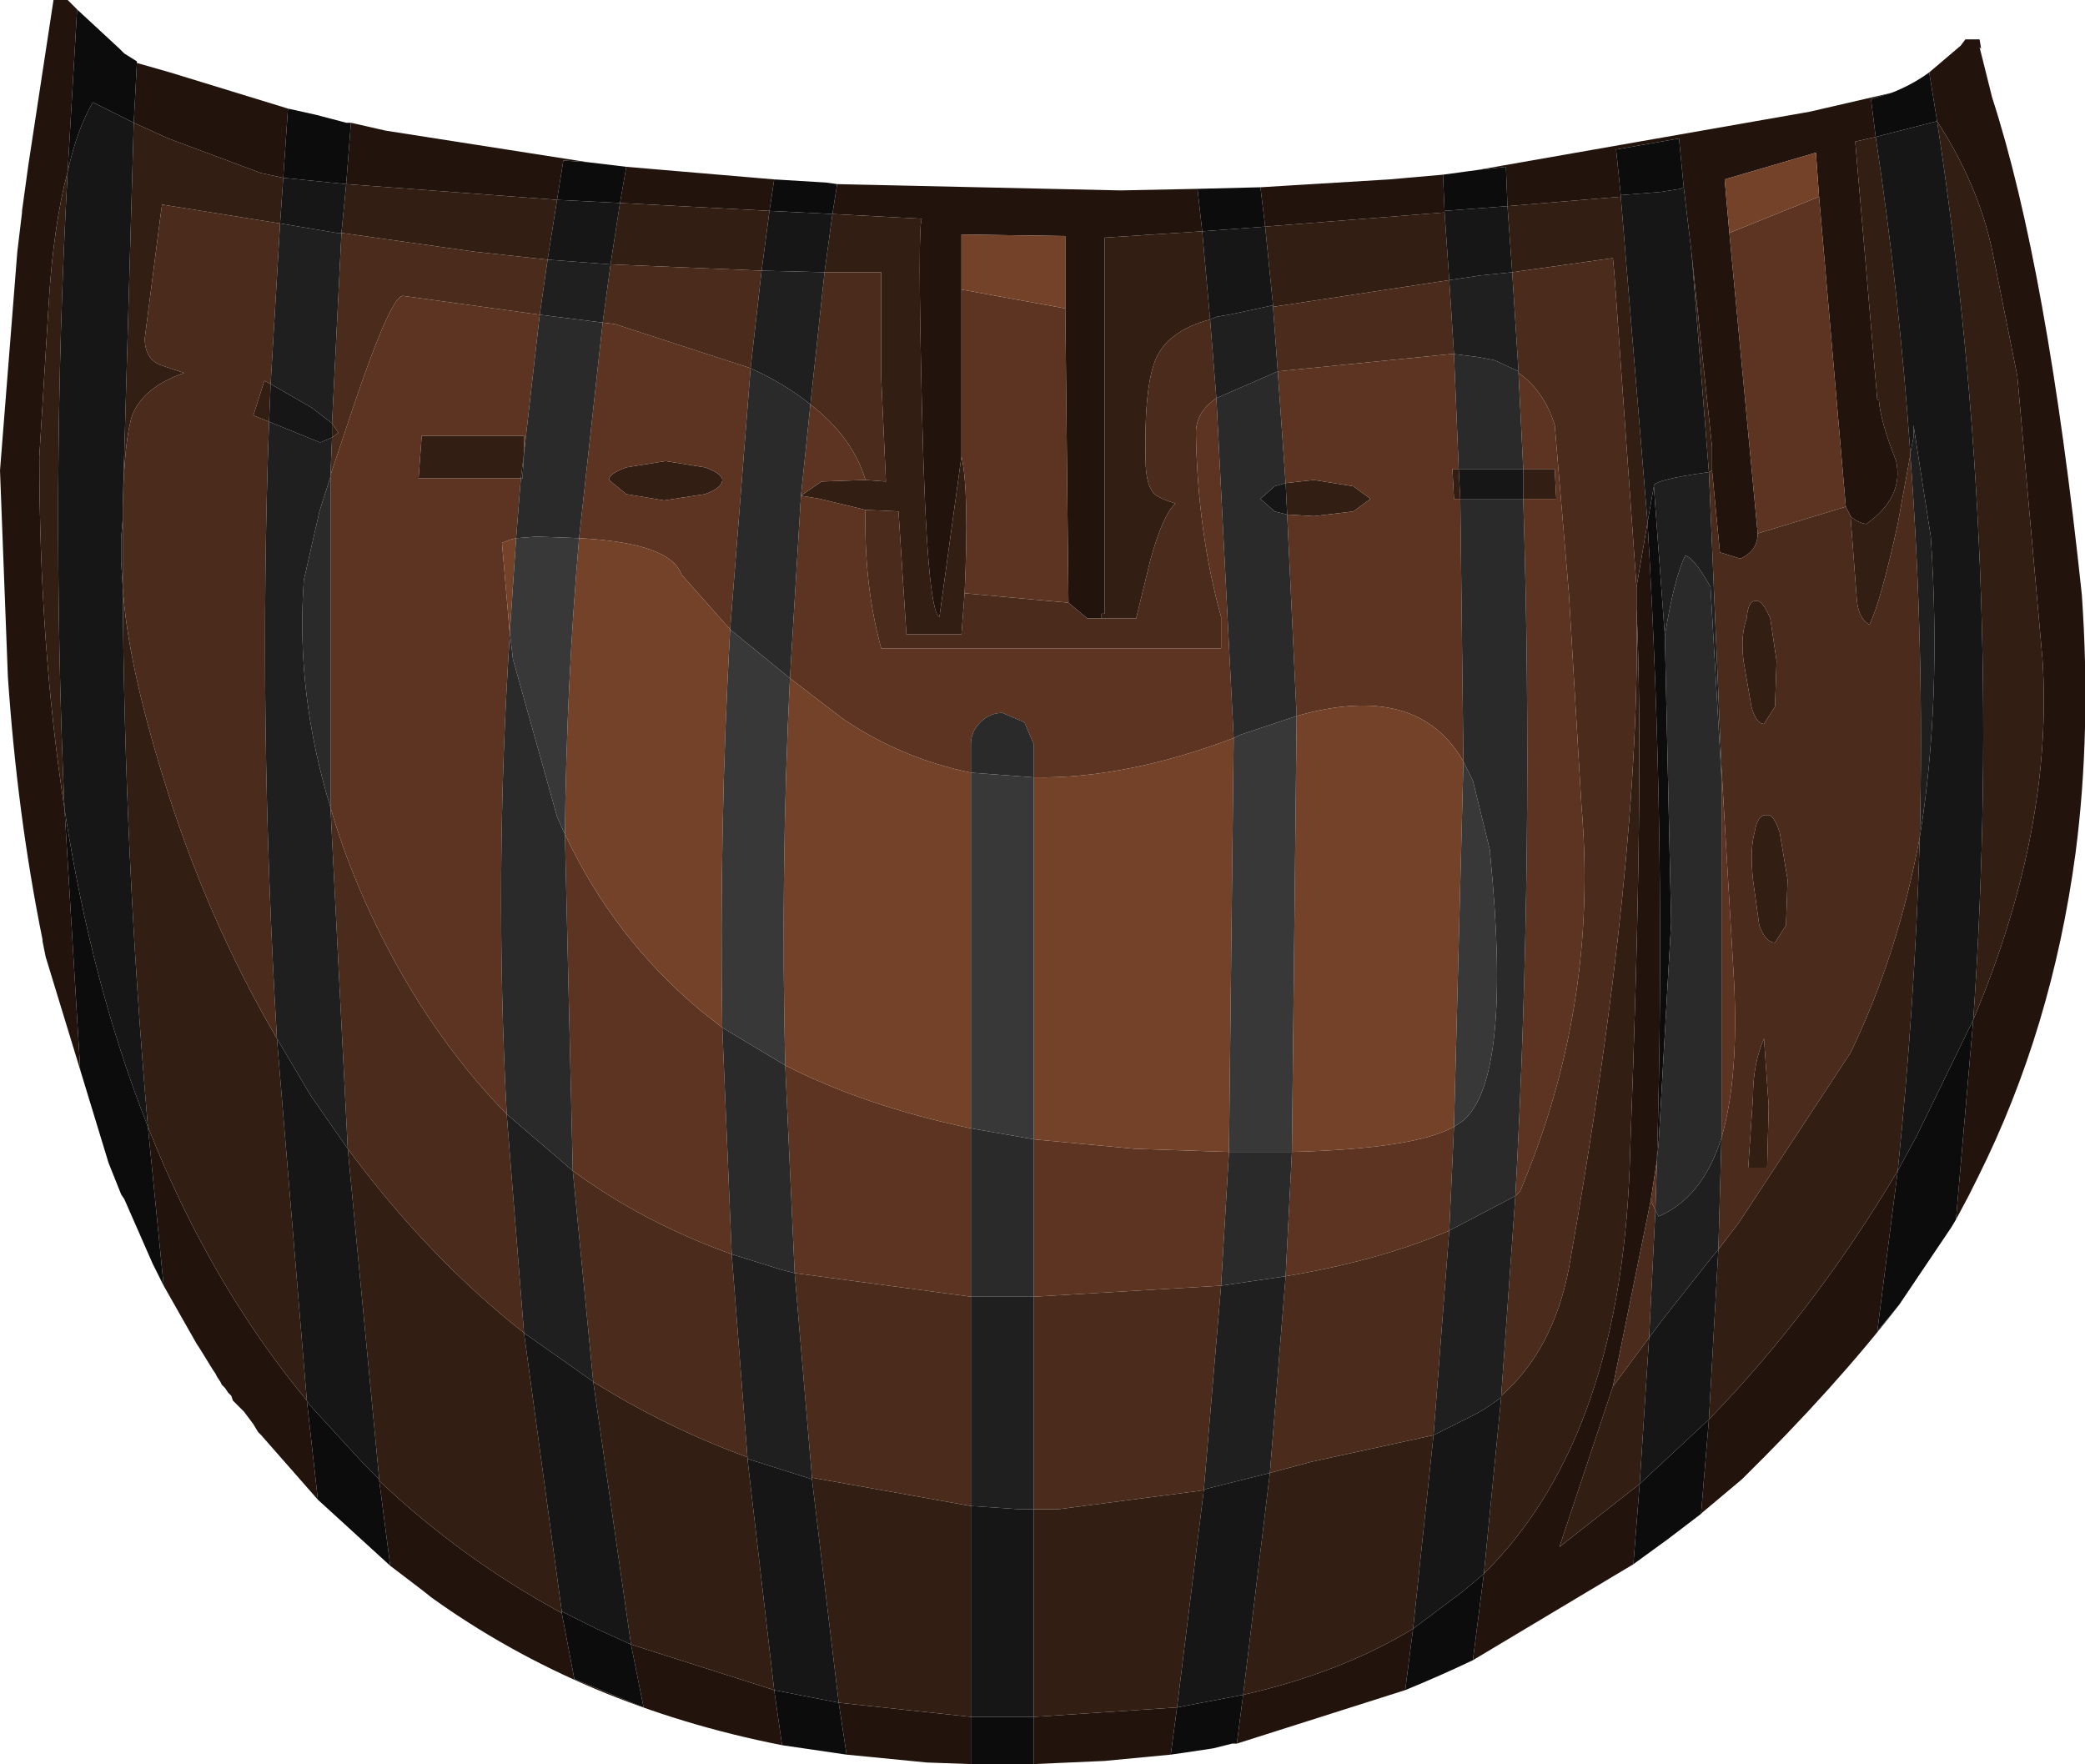 <?xml version="1.0" encoding="UTF-8" standalone="no"?>
<svg xmlns:ffdec="https://www.free-decompiler.com/flash" xmlns:xlink="http://www.w3.org/1999/xlink" ffdec:objectType="shape" height="56.05px" width="66.25px" xmlns="http://www.w3.org/2000/svg">
  <g transform="matrix(1.0, 0.0, 0.0, 1.0, 28.5, 17.35)">
    <path d="M9.55 -11.35 L9.7 -10.0 6.6 -9.8 6.6 -8.6 6.6 2.15 6.5 2.15 6.5 2.3 6.05 2.3 5.45 1.8 5.35 -7.55 5.35 -9.85 2.05 -9.9 2.05 -8.15 2.05 -2.85 1.35 2.25 Q0.95 2.1 0.8 -4.15 0.65 -10.4 0.8 -10.4 L-2.05 -10.55 -1.9 -11.5 7.1 -11.3 9.55 -11.35 M11.7 -10.15 L11.55 -11.4 15.65 -11.65 17.35 -11.8 17.4 -10.65 17.4 -10.6 11.7 -10.15 M19.4 -10.8 L19.35 -12.05 18.45 -11.95 29.0 -13.8 31.6 -14.4 30.95 -14.2 31.1 -13.0 30.45 -12.85 31.15 -4.65 31.2 -4.65 Q31.25 -3.95 31.75 -2.7 32.0 -1.55 30.8 -0.7 30.5 -0.75 30.3 -0.95 L30.15 -1.25 29.3 -11.1 29.2 -12.5 26.3 -11.65 26.45 -9.95 27.35 -0.4 Q27.35 0.15 26.8 0.4 L26.15 0.2 25.9 -2.4 25.9 -3.15 25.25 -9.3 25.0 -11.4 24.85 -12.95 22.85 -12.6 23.0 -11.15 23.0 -11.1 19.4 -10.8 M23.5 1.3 L23.85 -0.75 Q24.45 9.4 24.15 19.45 L24.15 19.5 23.95 20.8 22.75 26.7 21.05 31.8 23.6 29.8 23.4 32.35 18.3 35.4 18.65 32.65 Q23.1 28.25 23.3 19.15 23.75 7.3 23.5 2.0 L23.5 1.3 M32.8 -15.05 L33.8 -15.9 33.95 -16.1 34.4 -16.1 34.45 -15.8 34.4 -15.85 34.8 -14.25 Q36.55 -8.85 37.65 1.55 37.95 5.9 37.45 9.75 36.7 15.35 34.35 20.05 L34.15 20.45 34.05 20.65 33.65 21.4 34.2 15.05 Q36.75 9.0 36.4 3.6 L35.6 -5.4 34.8 -9.4 Q34.35 -11.5 33.05 -13.5 L32.8 -15.05 M31.85 24.1 Q29.8 26.75 26.85 29.65 L25.6 30.7 25.55 30.75 25.8 27.75 Q29.15 24.3 31.8 19.85 L31.15 24.95 31.85 24.1 M16.15 36.35 L10.8 38.05 11.0 36.5 Q14.1 35.8 16.4 34.4 L16.15 36.35 M8.7 38.4 L6.6 38.6 4.35 38.7 4.35 37.2 8.9 36.9 8.7 38.4 M2.35 38.7 L0.95 38.65 -1.6 38.4 -1.85 36.75 2.35 37.2 2.35 38.7 M-3.65 38.1 Q-10.0 36.85 -14.8 33.4 L-15.05 33.2 -16.1 32.4 -16.45 29.7 Q-13.8 32.2 -10.65 33.9 L-10.25 36.0 -8.05 36.9 -8.45 34.9 -3.9 36.35 -3.65 38.1 M-18.4 30.3 L-20.2 28.25 -20.3 28.15 -20.45 27.9 -20.75 27.5 -20.85 27.4 -21.0 27.25 -21.1 27.15 -21.15 27.0 -21.25 26.9 -21.35 26.75 -21.45 26.65 -21.5 26.55 -21.6 26.4 -21.65 26.3 -21.75 26.15 -22.15 25.5 -22.25 25.35 -23.3 23.5 -23.8 18.45 Q-21.85 23.4 -18.75 27.15 L-18.4 30.3 M-25.95 16.65 L-27.05 13.05 -27.15 12.55 -27.15 12.5 Q-27.95 8.55 -28.25 4.15 L-28.5 -2.4 -27.95 -9.35 -27.8 -10.6 -27.8 -10.65 -27.6 -12.1 -26.8 -17.35 -26.35 -17.35 -26.05 -17.05 -26.35 -11.9 Q-26.8 -10.2 -26.95 -7.75 L-27.25 -2.85 Q-27.25 3.15 -26.45 8.35 L-25.95 16.65 M-24.15 -15.35 L-23.1 -15.05 -19.35 -13.9 -19.5 -11.7 -20.2 -11.85 -23.15 -12.95 -24.25 -13.45 -24.15 -15.35 M-17.35 -13.45 L-16.25 -13.2 -9.85 -12.2 -10.6 -12.25 -10.8 -11.0 -17.5 -11.5 -17.35 -13.45 M-8.6 -12.05 L-3.9 -11.65 -4.05 -10.65 -8.8 -10.9 -8.6 -12.05" fill="#22140d" fill-rule="evenodd" stroke="none"/>
    <path d="M-2.05 -10.55 L0.8 -10.4 Q0.65 -10.4 0.8 -4.15 0.95 2.1 1.35 2.25 L2.05 -2.85 Q2.3 -1.75 2.15 1.5 L2.05 2.8 0.3 2.8 0.05 -1.1 -1.0 -1.15 -2.45 -1.5 -3.05 -1.6 -2.4 -2.05 -1.0 -2.1 -0.35 -2.05 -0.5 -5.35 -0.5 -8.7 -2.3 -8.7 -2.05 -10.55 M6.5 2.3 L6.5 2.15 6.6 2.15 6.6 -8.6 6.6 -9.8 9.7 -10.0 9.95 -7.2 Q8.65 -6.85 8.25 -6.0 7.85 -5.15 7.9 -2.75 7.9 -1.85 8.25 -1.6 8.4 -1.5 8.85 -1.35 8.45 -1.0 8.05 0.45 L7.6 2.3 6.5 2.3 M11.95 -7.65 L11.7 -10.15 17.4 -10.6 17.55 -8.45 11.95 -7.6 11.95 -7.65 M19.55 -8.7 L19.4 -10.8 23.0 -11.1 23.85 -0.75 23.5 1.3 22.8 -8.6 22.75 -9.15 19.55 -8.7 M25.25 -9.3 L25.9 -3.15 25.9 -2.4 25.8 -2.35 25.25 -9.3 M30.3 -0.95 Q30.5 -0.75 30.8 -0.7 32.0 -1.55 31.75 -2.7 31.25 -3.95 31.2 -4.65 L31.15 -4.65 30.45 -12.85 31.1 -13.0 Q31.85 -8.0 32.2 -2.95 L32.2 -2.9 31.8 -0.7 Q31.25 1.8 30.9 2.5 30.55 2.3 30.5 1.7 L30.3 -0.95 M12.4 -1.0 L12.35 -2.0 13.25 -2.1 14.5 -1.9 15.05 -1.5 14.5 -1.1 13.25 -0.95 12.4 -1.0 M17.9 -1.5 L17.7 -1.5 17.65 -2.45 17.85 -2.45 17.9 -1.5 M19.9 -1.5 L19.9 -2.45 20.9 -2.45 20.95 -1.5 19.9 -1.5 M26.1 22.35 L26.75 21.5 30.3 16.1 Q31.8 13.0 32.5 9.25 32.35 14.5 31.8 19.85 29.15 24.3 25.8 27.75 L26.1 22.35 M33.05 -13.5 Q34.35 -11.5 34.8 -9.4 L35.6 -5.4 36.4 3.6 Q36.75 9.0 34.2 15.05 35.2 0.6 33.05 -13.5 M27.3 1.75 Q27.5 1.7 27.75 2.3 L27.95 3.65 27.9 5.1 27.55 5.65 Q27.3 5.65 27.15 5.1 L26.9 3.65 Q26.8 2.85 27.0 2.3 27.05 1.7 27.3 1.75 M23.5 2.0 Q23.75 7.3 23.3 19.15 23.1 28.25 18.65 32.65 L19.2 27.05 19.2 27.0 Q20.85 25.55 21.35 22.95 23.65 10.0 23.5 2.0 M27.25 9.1 Q27.35 8.5 27.65 8.55 27.85 8.5 28.05 9.1 L28.3 10.6 28.25 12.05 27.9 12.6 Q27.6 12.6 27.4 12.05 L27.2 10.6 Q27.1 9.65 27.25 9.1 M27.2 17.5 Q27.2 16.45 27.55 15.65 L27.7 17.8 27.65 19.75 27.05 19.75 27.2 17.5 M22.75 26.7 L23.9 25.15 23.6 29.8 21.05 31.8 22.75 26.7 M11.85 29.45 L13.15 29.1 17.05 28.25 16.4 34.4 Q14.1 35.8 11.0 36.5 L11.85 29.45 M4.35 30.6 L5.15 30.6 9.75 30.0 8.9 36.9 4.35 37.2 4.35 30.6 M2.35 30.5 L2.35 37.2 -1.85 36.75 -2.7 29.65 -2.7 29.6 2.35 30.5 M-24.25 -13.45 L-23.15 -12.95 -20.2 -11.85 -19.5 -11.7 -19.6 -10.25 -23.35 -10.85 -23.4 -10.5 -23.9 -6.6 Q-23.9 -5.95 -23.4 -5.75 L-22.65 -5.5 Q-23.95 -5.05 -24.3 -4.15 -24.55 -3.4 -24.6 -1.25 L-24.25 -13.45 M-26.45 8.35 Q-27.25 3.15 -27.25 -2.85 L-26.95 -7.75 Q-26.8 -10.2 -26.35 -11.9 -26.9 -1.85 -26.45 8.35 M-24.6 1.3 Q-24.45 3.7 -23.3 7.4 -21.95 11.8 -19.7 15.65 L-18.75 27.15 Q-21.85 23.4 -23.8 18.45 -24.55 9.8 -24.6 1.3 M-19.95 -3.95 L-20.45 -4.15 -20.1 -5.25 -19.9 -5.15 -19.95 -3.95 M-17.65 -9.95 L-17.5 -11.5 -10.8 -11.0 -11.1 -9.1 -13.4 -9.35 -17.65 -9.95 M-9.1 -8.95 L-8.8 -10.9 -4.05 -10.65 -4.3 -8.75 -9.1 -8.95 M-17.95 -3.9 L-17.75 -3.6 -17.95 -3.45 -17.95 -3.9 M-11.85 -2.95 L-11.95 -2.15 -15.2 -2.15 -15.1 -3.5 -11.85 -3.5 -11.85 -2.95 M-4.75 28.95 L-4.75 29.0 -3.9 36.35 -8.45 34.9 -9.65 26.55 Q-7.35 28.0 -4.75 28.95 M-7.35 -2.7 L-6.1 -2.5 Q-5.55 -2.3 -5.55 -2.1 -5.55 -1.85 -6.1 -1.65 L-7.4 -1.45 -8.6 -1.65 -9.15 -2.1 Q-9.15 -2.3 -8.6 -2.5 L-7.35 -2.7 M-10.65 33.85 L-10.65 33.9 Q-13.8 32.2 -16.45 29.7 L-16.45 29.65 -17.45 19.15 Q-14.9 22.6 -11.85 25.0 L-10.65 33.85" fill="#331e13" fill-rule="evenodd" stroke="none"/>
    <path d="M5.45 1.8 L6.05 2.3 6.5 2.3 7.6 2.3 8.05 0.45 Q8.45 -1.0 8.85 -1.35 8.4 -1.5 8.25 -1.6 7.9 -1.85 7.9 -2.75 7.85 -5.15 8.25 -6.0 8.65 -6.85 9.95 -7.2 L10.15 -4.7 Q9.5 -4.25 9.5 -3.6 9.55 -0.45 10.3 2.25 L10.3 3.25 -0.5 3.25 Q-1.05 1.25 -1.0 -1.15 L0.05 -1.1 0.3 2.8 2.05 2.8 2.15 1.5 5.45 1.8 M25.9 -2.4 L26.15 0.2 26.8 0.4 Q27.35 0.15 27.35 -0.4 L30.15 -1.25 30.3 -0.95 30.5 1.7 Q30.55 2.3 30.9 2.5 31.25 1.8 31.8 -0.7 L32.2 -2.9 Q32.65 3.15 32.5 9.25 31.8 13.0 30.3 16.1 L26.75 21.5 26.1 22.35 26.2 18.8 Q26.75 16.9 26.6 13.85 L26.2 7.05 25.8 -2.35 25.9 -2.4 M17.55 -8.45 L17.7 -6.1 17.6 -6.1 12.1 -5.55 11.95 -7.6 17.55 -8.45 M19.75 -5.55 L19.55 -8.7 22.75 -9.15 22.8 -8.6 23.5 1.3 23.5 2.0 Q23.65 10.0 21.35 22.95 20.85 25.55 19.2 27.0 L19.65 20.65 19.8 20.5 Q22.3 14.6 21.75 8.25 L21.35 1.5 20.9 -3.85 Q20.55 -4.95 19.75 -5.5 L19.75 -5.55 M27.3 1.75 Q27.05 1.7 27.0 2.3 26.8 2.85 26.9 3.65 L27.15 5.1 Q27.3 5.65 27.55 5.65 L27.9 5.1 27.95 3.65 27.75 2.3 Q27.5 1.7 27.3 1.75 M27.25 9.1 Q27.1 9.65 27.2 10.6 L27.4 12.05 Q27.6 12.6 27.9 12.6 L28.25 12.05 28.3 10.6 28.05 9.1 Q27.85 8.5 27.65 8.55 27.35 8.5 27.25 9.1 M24.1 21.1 L23.9 25.15 22.75 26.7 23.95 20.8 24.1 21.1 M27.2 17.5 L27.05 19.75 27.65 19.75 27.7 17.8 27.55 15.65 Q27.2 16.45 27.2 17.5 M12.35 23.2 Q15.35 22.7 17.55 21.75 L17.05 28.25 13.15 29.1 11.85 29.45 12.35 23.2 M4.35 23.85 L10.3 23.5 9.75 30.0 5.15 30.6 4.35 30.6 4.35 23.85 M-3.25 23.1 L2.35 23.85 2.35 30.5 -2.7 29.6 -3.25 23.1 M-24.6 -1.25 Q-24.55 -3.4 -24.3 -4.15 -23.95 -5.05 -22.65 -5.5 L-23.4 -5.75 Q-23.9 -5.95 -23.9 -6.6 L-23.4 -10.5 -23.35 -10.85 -19.6 -10.25 -19.9 -5.15 -20.1 -5.25 -20.45 -4.15 -19.95 -3.95 Q-20.3 5.55 -19.7 15.65 -21.95 11.8 -23.3 7.4 -24.45 3.7 -24.6 1.3 L-24.6 -0.85 -24.6 -1.25 M-17.45 19.15 L-18.0 8.3 Q-17.3 10.75 -15.9 13.3 -14.4 16.0 -12.4 18.05 L-11.85 25.0 Q-14.9 22.6 -17.45 19.15 M-18.0 -2.25 L-17.95 -3.45 -17.75 -3.6 -17.95 -3.9 -17.65 -9.95 -13.4 -9.35 -11.1 -9.1 -11.35 -7.35 -15.7 -7.95 Q-16.1 -7.95 -17.4 -4.05 L-18.0 -2.25 M-9.35 -7.1 L-9.1 -8.95 -4.3 -8.75 -4.65 -5.65 -8.95 -7.05 -9.35 -7.1 M-2.3 -8.7 L-0.5 -8.7 -0.5 -5.35 -0.35 -2.05 -1.0 -2.1 Q-1.4 -3.45 -2.75 -4.5 L-2.3 -8.7 M-10.3 19.85 Q-8.05 21.5 -5.25 22.5 L-4.75 28.95 Q-7.35 28.0 -9.65 26.55 L-10.3 19.85" fill="#4a2b1c" fill-rule="evenodd" stroke="none"/>
    <path d="M2.05 -2.85 L2.05 -8.15 5.35 -7.55 5.45 1.8 2.15 1.5 Q2.3 -1.75 2.05 -2.85 M27.35 -0.4 L26.45 -9.95 29.3 -11.1 30.15 -1.25 27.35 -0.4 M12.4 -1.0 L13.25 -0.95 14.5 -1.1 15.05 -1.5 14.5 -1.9 13.25 -2.1 12.35 -2.0 12.1 -5.55 17.6 -6.1 17.7 -6.1 17.85 -2.45 17.65 -2.45 17.7 -1.5 17.9 -1.5 18.0 6.85 Q16.55 4.3 12.7 5.4 L12.4 -1.0 M19.9 -2.45 L19.75 -5.5 Q20.55 -4.95 20.9 -3.85 L21.35 1.5 21.75 8.25 Q22.3 14.6 19.8 20.5 L19.65 20.65 Q20.25 9.65 19.9 -1.5 L20.95 -1.5 20.9 -2.45 19.9 -2.45 M-1.0 -1.15 Q-1.05 1.25 -0.5 3.25 L10.3 3.25 10.3 2.25 Q9.55 -0.45 9.5 -3.6 9.5 -4.25 10.15 -4.7 L10.7 6.1 Q7.25 7.4 4.35 7.35 L4.35 6.3 4.05 5.6 3.35 5.3 Q2.95 5.3 2.65 5.6 2.35 5.9 2.35 6.3 L2.35 7.2 Q0.15 6.75 -1.7 5.5 L-3.4 4.2 -3.05 -1.6 -2.45 -1.5 -1.0 -1.15 M26.2 7.05 L26.6 13.85 Q26.75 16.9 26.2 18.8 L26.2 7.35 26.2 7.05 M24.15 19.5 L24.1 21.1 23.95 20.8 24.15 19.5 M12.55 19.25 Q16.45 19.15 17.7 18.45 L17.55 21.75 Q15.35 22.7 12.35 23.2 L12.55 19.25 M4.35 18.85 L7.55 19.15 10.55 19.25 10.3 23.5 4.35 23.85 4.35 18.85 M2.35 18.5 L2.35 23.85 -3.25 23.1 -3.55 16.5 Q-1.0 17.8 2.35 18.5 M-18.0 -2.2 L-18.0 -2.25 -17.4 -4.05 Q-16.1 -7.95 -15.7 -7.95 L-11.35 -7.35 -11.85 -2.95 -11.85 -3.5 -15.1 -3.5 -15.2 -2.15 -11.95 -2.15 -12.1 -0.25 -12.3 -0.2 -12.55 -0.1 -12.3 2.8 Q-12.8 10.4 -12.4 18.05 -14.4 16.0 -15.9 13.3 -17.3 10.75 -18.0 8.3 L-18.0 -2.2 M-1.0 -2.1 L-2.4 -2.05 -3.05 -1.6 -2.75 -4.5 Q-1.4 -3.45 -1.0 -2.1 M-4.65 -5.65 L-5.3 2.65 -6.85 0.9 Q-7.2 -0.1 -10.1 -0.25 L-9.35 -7.1 -8.95 -7.05 -4.65 -5.65 M-5.55 15.3 L-5.25 22.5 Q-8.05 21.5 -10.3 19.85 L-10.55 9.15 Q-9.0 12.45 -6.25 14.75 L-5.55 15.3 M-7.35 -2.7 L-8.6 -2.5 Q-9.15 -2.3 -9.15 -2.1 L-8.6 -1.65 -7.4 -1.45 -6.1 -1.65 Q-5.55 -1.85 -5.55 -2.1 -5.55 -2.3 -6.1 -2.5 L-7.35 -2.7" fill="#5c3421" fill-rule="evenodd" stroke="none"/>
    <path d="M2.05 -8.15 L2.05 -9.9 5.35 -9.85 5.35 -7.55 2.05 -8.15 M26.45 -9.95 L26.3 -11.65 29.2 -12.5 29.3 -11.1 26.45 -9.95 M-3.4 4.2 L-1.7 5.5 Q0.15 6.75 2.35 7.2 L2.35 18.5 Q-1.0 17.8 -3.55 16.5 -3.7 10.3 -3.4 4.2 M4.35 7.35 Q7.25 7.4 10.7 6.1 L10.55 19.25 7.55 19.15 4.35 18.85 4.35 7.35 M12.7 5.4 Q16.55 4.3 18.0 6.85 L17.7 18.45 Q16.45 19.15 12.55 19.25 L12.7 5.4 M-12.3 2.8 L-12.55 -0.1 -12.3 -0.2 -12.1 -0.25 -12.3 2.75 -12.3 2.8 M-10.55 9.15 Q-10.5 4.4 -10.1 -0.25 -7.2 -0.1 -6.85 0.9 L-5.3 2.65 Q-5.65 8.9 -5.55 15.3 L-6.25 14.75 Q-9.0 12.45 -10.55 9.15" fill="#744229" fill-rule="evenodd" stroke="none"/>
    <path d="M9.7 -10.0 L9.55 -11.35 11.55 -11.4 11.7 -10.15 9.7 -10.0 M-1.9 -11.5 L-2.05 -10.55 -4.05 -10.65 -3.9 -11.65 -2.25 -11.55 -1.9 -11.5 M17.4 -10.65 L17.35 -11.8 18.45 -11.95 19.35 -12.05 19.4 -10.8 17.4 -10.65 M23.0 -11.15 L22.85 -12.6 24.85 -12.95 25.0 -11.4 24.9 -11.35 24.25 -11.25 23.0 -11.15 M31.1 -13.0 L30.95 -14.2 31.6 -14.4 Q32.25 -14.65 32.8 -15.05 L33.05 -13.5 31.1 -13.0 M33.65 21.4 L33.5 21.65 31.85 24.1 31.15 24.95 31.8 19.85 32.1 19.3 32.4 18.75 34.2 15.05 33.65 21.4 M25.55 30.75 L24.5 31.55 23.4 32.35 23.6 29.8 25.8 27.75 25.55 30.75 M18.3 35.4 Q17.25 35.9 16.15 36.35 L16.4 34.4 18.0 33.2 18.65 32.65 18.3 35.4 M10.8 38.05 L10.65 38.05 10.05 38.2 9.05 38.35 8.7 38.4 8.9 36.9 11.0 36.5 10.8 38.05 M4.35 38.7 L2.35 38.7 2.35 37.2 4.1 37.2 4.35 37.2 4.35 38.7 M-1.6 38.4 L-3.65 38.1 -3.9 36.35 -1.85 36.75 -1.6 38.4 M-16.1 32.4 L-18.4 30.3 -18.75 27.15 -18.65 27.3 -17.0 29.1 -16.45 29.65 -16.45 29.7 -16.1 32.4 M-23.3 23.5 L-23.65 22.8 -24.55 20.75 -24.65 20.6 -25.05 19.6 -25.95 16.65 -26.45 8.35 Q-25.6 13.9 -23.8 18.45 L-23.3 23.5 M-26.05 -17.05 L-24.7 -15.8 -24.55 -15.65 -24.15 -15.4 -24.15 -15.35 -24.25 -13.45 -25.55 -14.1 Q-26.05 -13.25 -26.35 -11.9 L-26.05 -17.05 M-19.35 -13.9 L-18.45 -13.7 -17.5 -13.45 -17.35 -13.45 -17.5 -11.5 -19.5 -11.7 -19.35 -13.9 M-9.85 -12.2 L-8.6 -12.05 -8.8 -10.9 -10.8 -11.0 -10.6 -12.25 -9.85 -12.2 M23.85 -0.75 L24.05 -1.9 24.4 2.85 24.6 11.95 24.2 19.0 24.15 19.45 Q24.45 9.4 23.85 -0.75 M-10.65 33.85 L-9.55 34.4 -8.45 34.9 -8.05 36.9 -10.25 36.0 -10.65 33.9 -10.65 33.85" fill="#0c0c0c" fill-rule="evenodd" stroke="none"/>
    <path d="M9.7 -10.0 L11.7 -10.15 11.95 -7.65 10.55 -7.35 10.25 -7.3 10.2 -7.3 9.95 -7.2 9.7 -10.0 M17.4 -10.6 L17.4 -10.65 19.4 -10.8 19.55 -8.7 18.55 -8.6 17.55 -8.45 17.4 -10.6 M23.0 -11.1 L23.0 -11.15 24.25 -11.25 24.9 -11.35 25.0 -11.4 25.25 -9.3 25.8 -2.35 Q24.0 -2.1 24.05 -1.9 L23.85 -0.75 23.0 -11.1 M12.35 -2.0 L12.4 -1.0 12.0 -1.1 11.55 -1.5 12.0 -1.9 12.35 -2.0 M17.85 -2.45 L19.9 -2.45 19.9 -1.5 17.9 -1.5 17.85 -2.45 M31.1 -13.0 L33.05 -13.5 Q35.2 0.6 34.2 15.05 L32.4 18.75 32.1 19.3 31.8 19.85 Q32.35 14.5 32.5 9.25 33.2 4.95 32.85 -0.3 L32.3 -3.85 32.3 -3.8 32.3 -3.45 32.2 -2.95 Q31.85 -8.0 31.1 -13.0 M23.9 25.15 L24.35 24.55 25.85 22.65 26.1 22.35 25.8 27.75 23.6 29.8 23.9 25.15 M19.2 27.05 L18.65 32.65 18.0 33.2 16.4 34.4 17.05 28.25 18.35 27.6 18.7 27.4 19.2 27.05 M9.75 30.0 L9.85 29.95 11.85 29.45 11.0 36.5 8.9 36.9 9.75 30.0 M2.35 30.5 L3.85 30.6 4.35 30.6 4.35 37.2 4.1 37.2 2.35 37.2 2.35 30.5 M-26.35 -11.9 Q-26.05 -13.25 -25.55 -14.1 L-24.25 -13.45 -24.6 -1.25 -24.6 -0.85 -24.65 -0.25 -24.65 0.4 -24.65 0.5 -24.6 1.3 Q-24.55 9.8 -23.8 18.45 -25.6 13.9 -26.45 8.35 -26.9 -1.85 -26.35 -11.9 M-19.6 -10.25 L-19.5 -11.7 -17.5 -11.5 -17.65 -9.95 -17.8 -9.95 -19.6 -10.25 M-18.75 27.15 L-19.7 15.65 -18.75 17.25 -18.6 17.5 -17.45 19.15 -16.45 29.65 -17.0 29.1 -18.65 27.3 -18.75 27.15 M-17.95 -3.45 L-18.3 -3.3 -18.35 -3.3 -19.95 -3.95 -19.9 -5.15 -18.95 -4.6 -18.6 -4.4 -17.95 -3.9 -17.95 -3.45 M-11.1 -9.1 L-10.8 -11.0 -8.8 -10.9 -9.1 -8.95 -11.1 -9.1 M-4.3 -8.75 L-4.05 -10.65 -2.05 -10.55 -2.3 -8.7 -4.3 -8.75 M-11.85 -2.95 L-11.9 -2.15 -11.95 -2.15 -11.85 -2.95 M-4.75 29.0 L-2.7 29.65 -1.85 36.75 -3.9 36.35 -4.75 29.0 M-8.45 34.9 L-9.55 34.4 -10.65 33.85 -11.85 25.0 -9.65 26.55 -8.45 34.9" fill="#161616" fill-rule="evenodd" stroke="none"/>
    <path d="M9.95 -7.2 L10.2 -7.3 10.25 -7.3 10.55 -7.35 11.95 -7.65 11.95 -7.6 12.1 -5.55 10.15 -4.7 9.95 -7.2 M17.55 -8.45 L18.55 -8.6 19.55 -8.7 19.75 -5.55 19.0 -5.9 18.5 -6.0 17.7 -6.1 17.55 -8.45 M24.4 2.85 L24.05 -1.9 Q24.0 -2.1 25.8 -2.35 L26.2 7.05 26.2 7.35 25.85 1.3 Q25.35 0.4 25.05 0.3 24.7 1.0 24.4 2.85 M26.2 18.8 L26.1 22.35 25.85 22.65 24.35 24.55 23.9 25.15 24.1 21.1 24.2 21.3 Q25.6 20.7 26.2 18.8 M32.5 9.25 Q32.65 3.15 32.2 -2.9 L32.2 -2.95 32.3 -3.45 32.3 -3.8 32.3 -3.85 32.85 -0.3 Q33.2 4.95 32.5 9.25 M19.2 27.0 L19.2 27.05 18.7 27.4 18.35 27.6 17.05 28.25 17.55 21.75 19.65 20.65 19.2 27.0 M10.3 23.5 L12.35 23.2 11.85 29.45 9.85 29.95 9.75 30.0 10.3 23.5 M2.35 23.85 L3.45 23.85 4.35 23.85 4.35 30.6 3.85 30.6 2.35 30.5 2.35 23.85 M-24.6 -0.85 L-24.6 1.3 -24.65 0.5 -24.65 0.4 -24.65 -0.25 -24.6 -0.85 M-19.7 15.65 Q-20.3 5.55 -19.95 -3.95 L-18.35 -3.3 -18.3 -3.3 -17.95 -3.45 -18.0 -2.25 -18.0 -2.2 -18.35 -1.1 -18.85 1.1 -18.85 1.15 Q-19.1 4.7 -18.0 8.3 L-17.45 19.15 -18.6 17.5 -18.75 17.25 -19.7 15.65 M-19.9 -5.15 L-19.6 -10.25 -17.8 -9.95 -17.65 -9.95 -17.95 -3.9 -18.6 -4.4 -18.95 -4.6 -19.9 -5.15 M-11.35 -7.35 L-11.1 -9.1 -9.1 -8.95 -9.35 -7.1 -11.35 -7.35 M-2.75 -4.5 Q-3.55 -5.15 -4.65 -5.65 L-4.3 -8.75 -2.3 -8.7 -2.75 -4.5 M-5.25 22.5 L-3.65 23.0 -3.25 23.1 -2.7 29.6 -2.7 29.65 -4.75 29.0 -4.75 28.95 -5.25 22.5 M-12.4 18.05 L-10.3 19.85 -9.65 26.55 -11.85 25.0 -12.4 18.05" fill="#1f1f1f" fill-rule="evenodd" stroke="none"/>
    <path d="M17.7 -6.1 L18.5 -6.0 19.0 -5.9 19.75 -5.55 19.75 -5.5 19.9 -2.45 17.85 -2.45 17.7 -6.1 M10.15 -4.7 L12.1 -5.55 12.35 -2.0 12.0 -1.9 11.55 -1.5 12.0 -1.1 12.4 -1.0 12.7 5.4 10.9 6.0 10.7 6.1 10.15 -4.7 M17.9 -1.5 L19.9 -1.5 Q20.25 9.65 19.65 20.65 L17.55 21.75 17.7 18.45 18.0 18.25 Q19.55 16.9 18.85 9.8 L18.85 9.7 18.3 7.45 18.0 6.85 17.9 -1.5 M-3.05 -1.6 L-3.4 4.2 -5.3 2.65 -4.65 -5.65 Q-3.55 -5.15 -2.75 -4.5 L-3.05 -1.6 M2.35 7.2 L2.35 6.3 Q2.35 5.9 2.65 5.6 2.95 5.3 3.35 5.3 L4.05 5.6 4.35 6.3 4.35 7.35 2.35 7.2 M24.15 19.45 L24.2 19.0 24.6 11.95 24.4 2.85 Q24.7 1.0 25.05 0.3 25.35 0.4 25.85 1.3 L26.2 7.35 26.2 18.8 Q25.6 20.7 24.2 21.3 L24.1 21.1 24.15 19.5 24.15 19.45 M10.55 19.25 L12.55 19.25 12.35 23.2 10.3 23.5 10.55 19.25 M4.35 18.85 L4.35 23.85 3.45 23.85 2.35 23.85 2.35 18.5 4.35 18.85 M-3.55 16.5 L-3.25 23.1 -3.65 23.0 -5.25 22.5 -5.55 15.3 -3.55 16.5 M-18.0 8.3 Q-19.1 4.7 -18.85 1.15 L-18.85 1.1 -18.35 -1.1 -18.0 -2.2 -18.0 8.3 M-11.35 -7.35 L-9.35 -7.1 -10.1 -0.25 -11.45 -0.3 -12.1 -0.25 -11.95 -2.15 -11.9 -2.15 -11.85 -2.95 -11.35 -7.35 M-12.3 2.75 L-12.2 3.6 -10.8 8.6 -10.6 9.05 -10.55 9.15 -10.3 19.85 -12.4 18.05 Q-12.8 10.4 -12.3 2.8 L-12.3 2.75" fill="#2a2a2a" fill-rule="evenodd" stroke="none"/>
    <path d="M12.7 5.4 L12.55 19.25 10.55 19.25 10.7 6.1 10.9 6.0 12.7 5.4 M17.7 18.45 L18.0 6.85 18.3 7.45 18.85 9.7 18.85 9.8 Q19.55 16.9 18.0 18.25 L17.7 18.45 M2.35 7.2 L4.35 7.35 4.35 18.85 2.35 18.5 2.35 7.2 M-5.3 2.65 L-3.4 4.2 Q-3.7 10.3 -3.55 16.5 L-5.55 15.3 Q-5.65 8.9 -5.3 2.65 M-12.1 -0.25 L-11.45 -0.3 -10.1 -0.25 Q-10.5 4.4 -10.55 9.15 L-10.6 9.05 -10.8 8.6 -12.2 3.6 -12.3 2.75 -12.1 -0.25" fill="#383838" fill-rule="evenodd" stroke="none"/>
  </g>
</svg>
